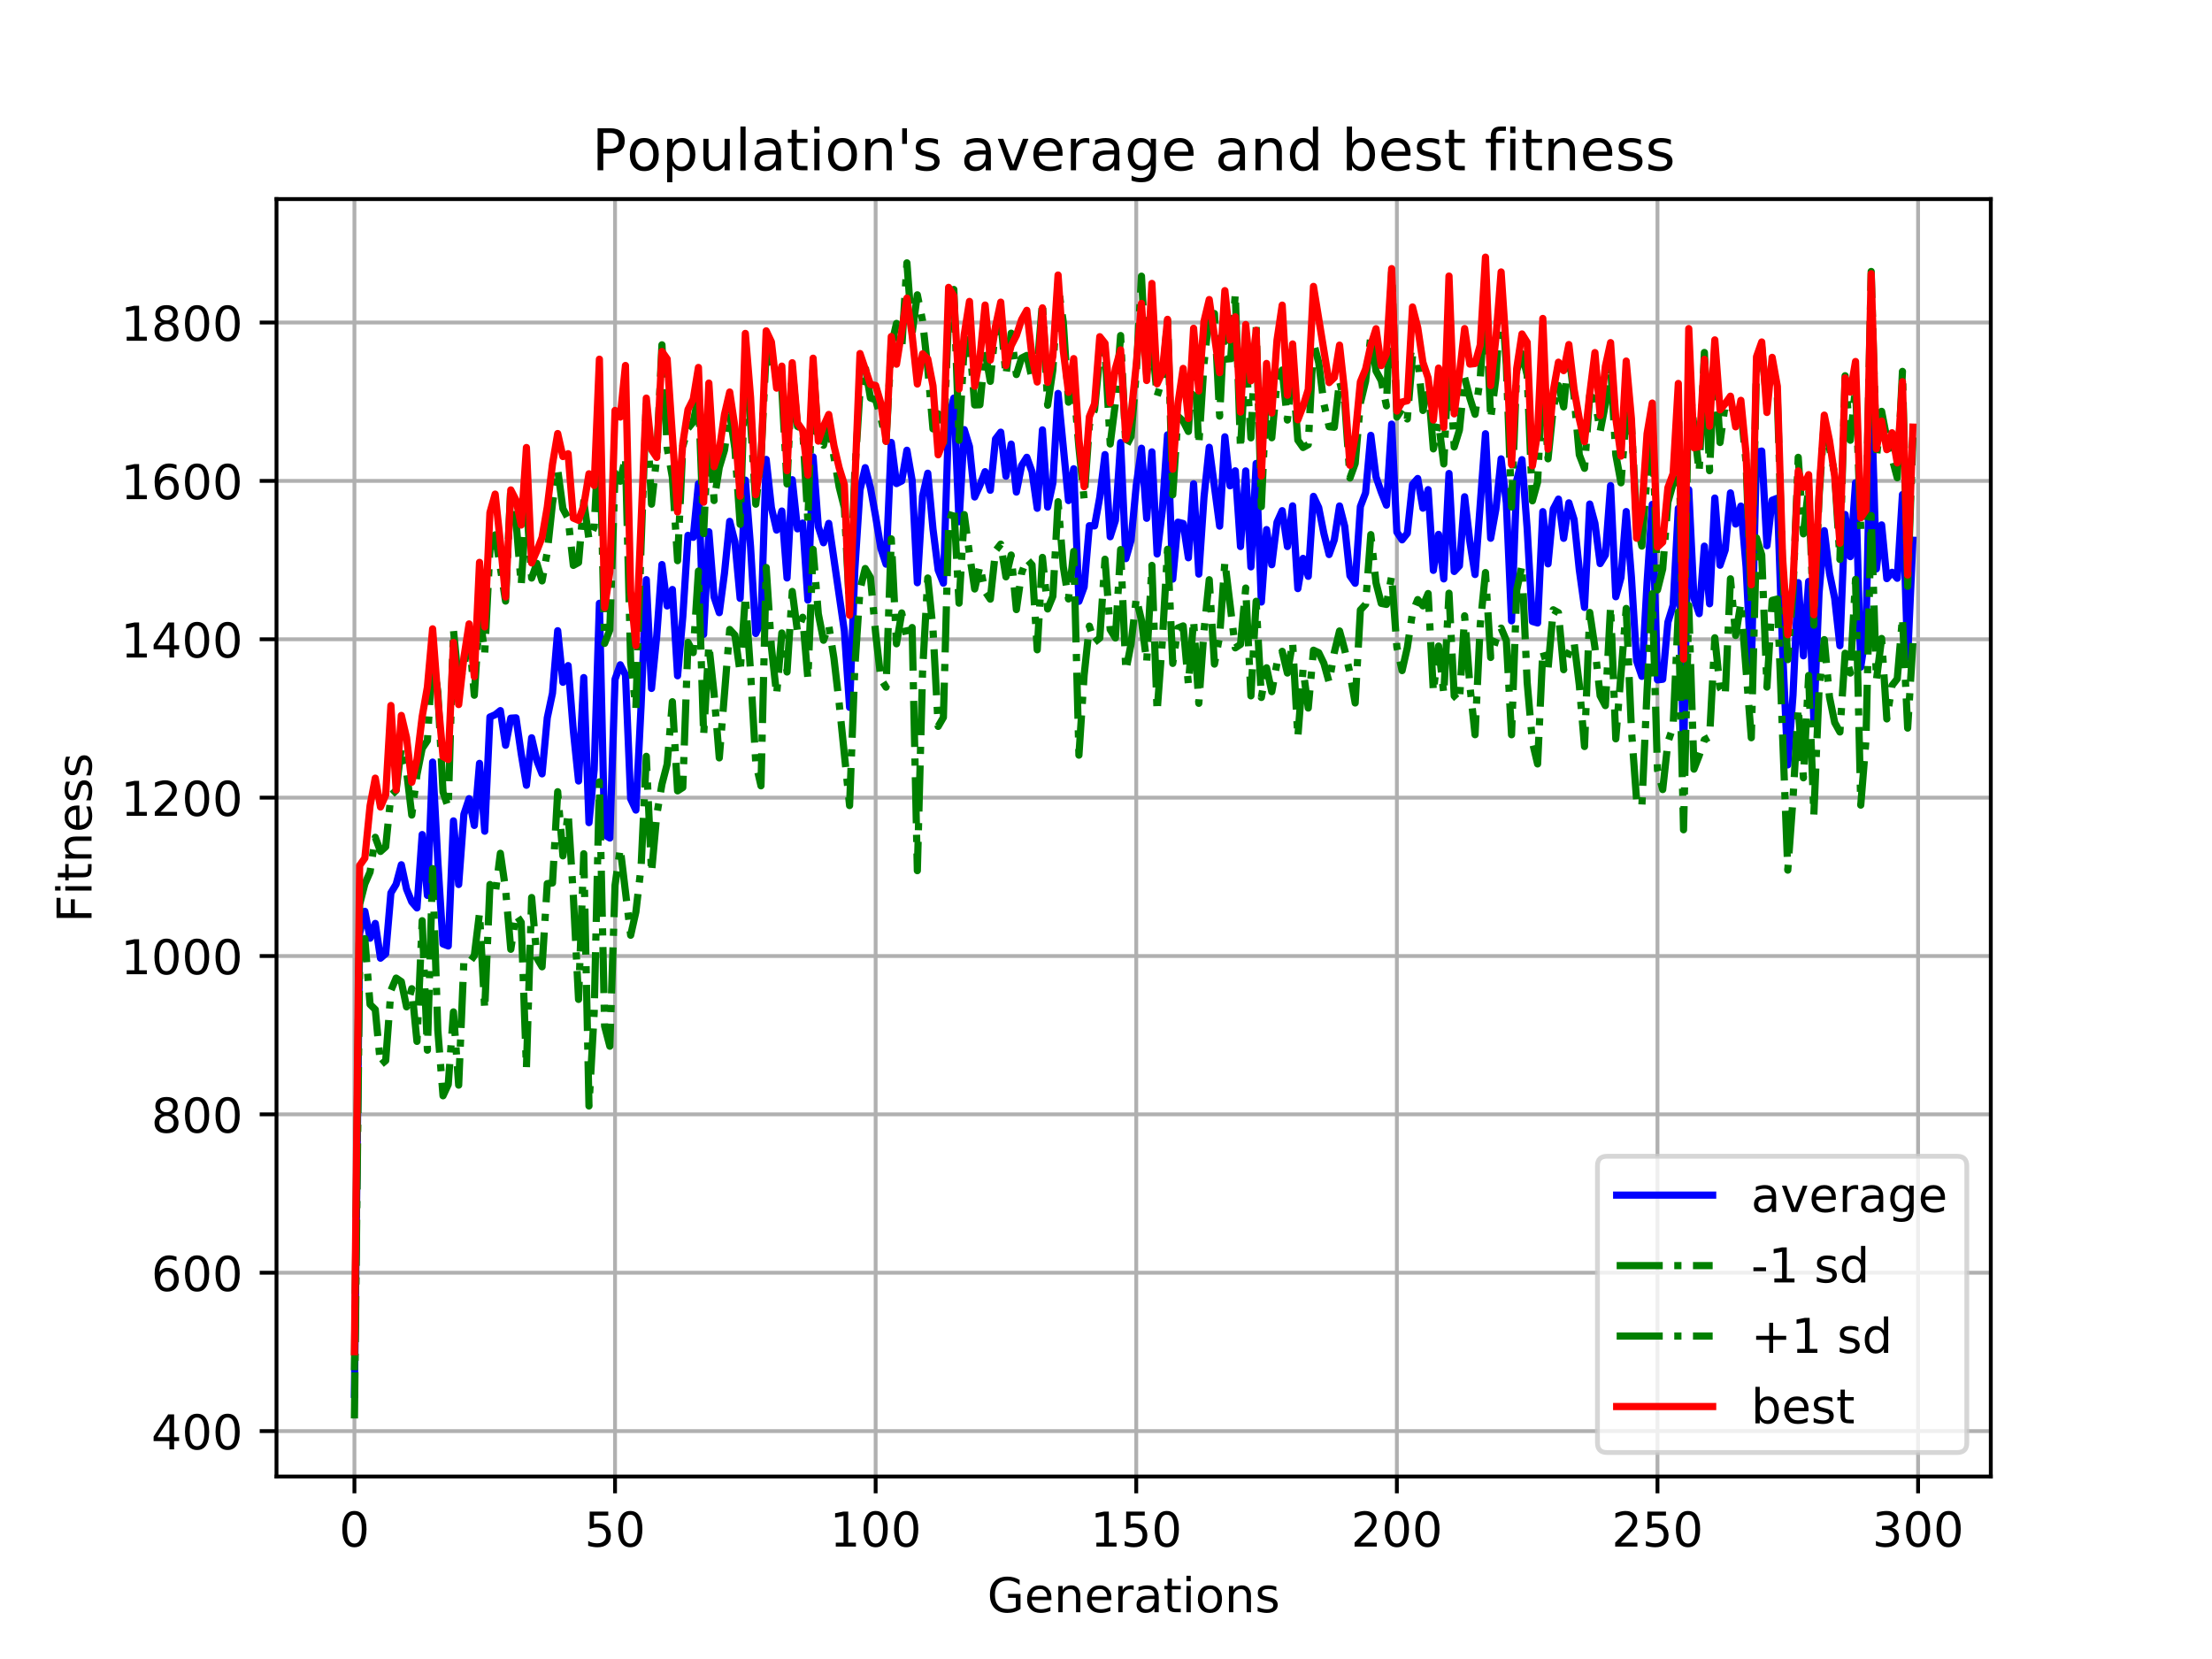 <?xml version="1.0" encoding="utf-8" standalone="no"?>
<!DOCTYPE svg PUBLIC "-//W3C//DTD SVG 1.1//EN"
  "http://www.w3.org/Graphics/SVG/1.1/DTD/svg11.dtd">
<!-- Created with matplotlib (https://matplotlib.org/) -->
<svg height="345.6pt" version="1.1" viewBox="0 0 460.8 345.6" width="460.8pt" xmlns="http://www.w3.org/2000/svg" xmlns:xlink="http://www.w3.org/1999/xlink">
 <defs>
  <style type="text/css">
*{stroke-linecap:butt;stroke-linejoin:round;}
  </style>
 </defs>
 <g id="figure_1">
  <g id="patch_1">
   <path d="M 0 345.6 
L 460.8 345.6 
L 460.8 0 
L 0 0 
z
" style="fill:#ffffff;"/>
  </g>
  <g id="axes_1">
   <g id="patch_2">
    <path d="M 57.6 307.584 
L 414.72 307.584 
L 414.72 41.472 
L 57.6 41.472 
z
" style="fill:#ffffff;"/>
   </g>
   <g id="matplotlib.axis_1">
    <g id="xtick_1">
     <g id="line2d_1">
      <path clip-path="url(#p9cc041fbd9)" d="M 73.833 307.584 
L 73.833 41.472 
" style="fill:none;stroke:#b0b0b0;stroke-linecap:square;stroke-width:0.8;"/>
     </g>
     <g id="line2d_2">
      <defs>
       <path d="M 0 0 
L 0 3.5 
" id="m6098d25230" style="stroke:#000000;stroke-width:0.8;"/>
      </defs>
      <g>
       <use style="stroke:#000000;stroke-width:0.8;" x="73.833" xlink:href="#m6098d25230" y="307.584"/>
      </g>
     </g>
     <g id="text_1">
      <!-- 0 -->
      <defs>
       <path d="M 31.781 66.406 
Q 24.172 66.406 20.328 58.906 
Q 16.5 51.422 16.5 36.375 
Q 16.5 21.391 20.328 13.891 
Q 24.172 6.391 31.781 6.391 
Q 39.453 6.391 43.281 13.891 
Q 47.125 21.391 47.125 36.375 
Q 47.125 51.422 43.281 58.906 
Q 39.453 66.406 31.781 66.406 
z
M 31.781 74.219 
Q 44.047 74.219 50.516 64.516 
Q 56.984 54.828 56.984 36.375 
Q 56.984 17.969 50.516 8.266 
Q 44.047 -1.422 31.781 -1.422 
Q 19.531 -1.422 13.062 8.266 
Q 6.594 17.969 6.594 36.375 
Q 6.594 54.828 13.062 64.516 
Q 19.531 74.219 31.781 74.219 
z
" id="DejaVuSans-48"/>
      </defs>
      <g transform="translate(70.651 322.182)scale(0.1 -0.1)">
       <use xlink:href="#DejaVuSans-48"/>
      </g>
     </g>
    </g>
    <g id="xtick_2">
     <g id="line2d_3">
      <path clip-path="url(#p9cc041fbd9)" d="M 128.123 307.584 
L 128.123 41.472 
" style="fill:none;stroke:#b0b0b0;stroke-linecap:square;stroke-width:0.8;"/>
     </g>
     <g id="line2d_4">
      <g>
       <use style="stroke:#000000;stroke-width:0.8;" x="128.123" xlink:href="#m6098d25230" y="307.584"/>
      </g>
     </g>
     <g id="text_2">
      <!-- 50 -->
      <defs>
       <path d="M 10.797 72.906 
L 49.516 72.906 
L 49.516 64.594 
L 19.828 64.594 
L 19.828 46.734 
Q 21.969 47.469 24.109 47.828 
Q 26.266 48.188 28.422 48.188 
Q 40.625 48.188 47.75 41.5 
Q 54.891 34.812 54.891 23.391 
Q 54.891 11.625 47.562 5.094 
Q 40.234 -1.422 26.906 -1.422 
Q 22.312 -1.422 17.547 -0.641 
Q 12.797 0.141 7.719 1.703 
L 7.719 11.625 
Q 12.109 9.234 16.797 8.062 
Q 21.484 6.891 26.703 6.891 
Q 35.156 6.891 40.078 11.328 
Q 45.016 15.766 45.016 23.391 
Q 45.016 31 40.078 35.438 
Q 35.156 39.891 26.703 39.891 
Q 22.75 39.891 18.812 39.016 
Q 14.891 38.141 10.797 36.281 
z
" id="DejaVuSans-53"/>
      </defs>
      <g transform="translate(121.76 322.182)scale(0.1 -0.1)">
       <use xlink:href="#DejaVuSans-53"/>
       <use x="63.623" xlink:href="#DejaVuSans-48"/>
      </g>
     </g>
    </g>
    <g id="xtick_3">
     <g id="line2d_5">
      <path clip-path="url(#p9cc041fbd9)" d="M 182.413 307.584 
L 182.413 41.472 
" style="fill:none;stroke:#b0b0b0;stroke-linecap:square;stroke-width:0.8;"/>
     </g>
     <g id="line2d_6">
      <g>
       <use style="stroke:#000000;stroke-width:0.8;" x="182.413" xlink:href="#m6098d25230" y="307.584"/>
      </g>
     </g>
     <g id="text_3">
      <!-- 100 -->
      <defs>
       <path d="M 12.406 8.297 
L 28.516 8.297 
L 28.516 63.922 
L 10.984 60.406 
L 10.984 69.391 
L 28.422 72.906 
L 38.281 72.906 
L 38.281 8.297 
L 54.391 8.297 
L 54.391 0 
L 12.406 0 
z
" id="DejaVuSans-49"/>
      </defs>
      <g transform="translate(172.869 322.182)scale(0.1 -0.1)">
       <use xlink:href="#DejaVuSans-49"/>
       <use x="63.623" xlink:href="#DejaVuSans-48"/>
       <use x="127.246" xlink:href="#DejaVuSans-48"/>
      </g>
     </g>
    </g>
    <g id="xtick_4">
     <g id="line2d_7">
      <path clip-path="url(#p9cc041fbd9)" d="M 236.703 307.584 
L 236.703 41.472 
" style="fill:none;stroke:#b0b0b0;stroke-linecap:square;stroke-width:0.8;"/>
     </g>
     <g id="line2d_8">
      <g>
       <use style="stroke:#000000;stroke-width:0.8;" x="236.703" xlink:href="#m6098d25230" y="307.584"/>
      </g>
     </g>
     <g id="text_4">
      <!-- 150 -->
      <g transform="translate(227.159 322.182)scale(0.1 -0.1)">
       <use xlink:href="#DejaVuSans-49"/>
       <use x="63.623" xlink:href="#DejaVuSans-53"/>
       <use x="127.246" xlink:href="#DejaVuSans-48"/>
      </g>
     </g>
    </g>
    <g id="xtick_5">
     <g id="line2d_9">
      <path clip-path="url(#p9cc041fbd9)" d="M 290.993 307.584 
L 290.993 41.472 
" style="fill:none;stroke:#b0b0b0;stroke-linecap:square;stroke-width:0.8;"/>
     </g>
     <g id="line2d_10">
      <g>
       <use style="stroke:#000000;stroke-width:0.8;" x="290.993" xlink:href="#m6098d25230" y="307.584"/>
      </g>
     </g>
     <g id="text_5">
      <!-- 200 -->
      <defs>
       <path d="M 19.188 8.297 
L 53.609 8.297 
L 53.609 0 
L 7.328 0 
L 7.328 8.297 
Q 12.938 14.109 22.625 23.891 
Q 32.328 33.688 34.812 36.531 
Q 39.547 41.844 41.422 45.531 
Q 43.312 49.219 43.312 52.781 
Q 43.312 58.594 39.234 62.25 
Q 35.156 65.922 28.609 65.922 
Q 23.969 65.922 18.812 64.312 
Q 13.672 62.703 7.812 59.422 
L 7.812 69.391 
Q 13.766 71.781 18.938 73 
Q 24.125 74.219 28.422 74.219 
Q 39.75 74.219 46.484 68.547 
Q 53.219 62.891 53.219 53.422 
Q 53.219 48.922 51.531 44.891 
Q 49.859 40.875 45.406 35.406 
Q 44.188 33.984 37.641 27.219 
Q 31.109 20.453 19.188 8.297 
z
" id="DejaVuSans-50"/>
      </defs>
      <g transform="translate(281.449 322.182)scale(0.1 -0.1)">
       <use xlink:href="#DejaVuSans-50"/>
       <use x="63.623" xlink:href="#DejaVuSans-48"/>
       <use x="127.246" xlink:href="#DejaVuSans-48"/>
      </g>
     </g>
    </g>
    <g id="xtick_6">
     <g id="line2d_11">
      <path clip-path="url(#p9cc041fbd9)" d="M 345.283 307.584 
L 345.283 41.472 
" style="fill:none;stroke:#b0b0b0;stroke-linecap:square;stroke-width:0.8;"/>
     </g>
     <g id="line2d_12">
      <g>
       <use style="stroke:#000000;stroke-width:0.8;" x="345.283" xlink:href="#m6098d25230" y="307.584"/>
      </g>
     </g>
     <g id="text_6">
      <!-- 250 -->
      <g transform="translate(335.739 322.182)scale(0.1 -0.1)">
       <use xlink:href="#DejaVuSans-50"/>
       <use x="63.623" xlink:href="#DejaVuSans-53"/>
       <use x="127.246" xlink:href="#DejaVuSans-48"/>
      </g>
     </g>
    </g>
    <g id="xtick_7">
     <g id="line2d_13">
      <path clip-path="url(#p9cc041fbd9)" d="M 399.573 307.584 
L 399.573 41.472 
" style="fill:none;stroke:#b0b0b0;stroke-linecap:square;stroke-width:0.8;"/>
     </g>
     <g id="line2d_14">
      <g>
       <use style="stroke:#000000;stroke-width:0.8;" x="399.573" xlink:href="#m6098d25230" y="307.584"/>
      </g>
     </g>
     <g id="text_7">
      <!-- 300 -->
      <defs>
       <path d="M 40.578 39.312 
Q 47.656 37.797 51.625 33 
Q 55.609 28.219 55.609 21.188 
Q 55.609 10.406 48.188 4.484 
Q 40.766 -1.422 27.094 -1.422 
Q 22.516 -1.422 17.656 -0.516 
Q 12.797 0.391 7.625 2.203 
L 7.625 11.719 
Q 11.719 9.328 16.594 8.109 
Q 21.484 6.891 26.812 6.891 
Q 36.078 6.891 40.938 10.547 
Q 45.797 14.203 45.797 21.188 
Q 45.797 27.641 41.281 31.266 
Q 36.766 34.906 28.719 34.906 
L 20.219 34.906 
L 20.219 43.016 
L 29.109 43.016 
Q 36.375 43.016 40.234 45.922 
Q 44.094 48.828 44.094 54.297 
Q 44.094 59.906 40.109 62.906 
Q 36.141 65.922 28.719 65.922 
Q 24.656 65.922 20.016 65.031 
Q 15.375 64.156 9.812 62.312 
L 9.812 71.094 
Q 15.438 72.656 20.344 73.438 
Q 25.25 74.219 29.594 74.219 
Q 40.828 74.219 47.359 69.109 
Q 53.906 64.016 53.906 55.328 
Q 53.906 49.266 50.438 45.094 
Q 46.969 40.922 40.578 39.312 
z
" id="DejaVuSans-51"/>
      </defs>
      <g transform="translate(390.029 322.182)scale(0.1 -0.1)">
       <use xlink:href="#DejaVuSans-51"/>
       <use x="63.623" xlink:href="#DejaVuSans-48"/>
       <use x="127.246" xlink:href="#DejaVuSans-48"/>
      </g>
     </g>
    </g>
    <g id="text_8">
     <!-- Generations -->
     <defs>
      <path d="M 59.516 10.406 
L 59.516 29.984 
L 43.406 29.984 
L 43.406 38.094 
L 69.281 38.094 
L 69.281 6.781 
Q 63.578 2.734 56.688 0.656 
Q 49.812 -1.422 42 -1.422 
Q 24.906 -1.422 15.25 8.562 
Q 5.609 18.562 5.609 36.375 
Q 5.609 54.25 15.25 64.234 
Q 24.906 74.219 42 74.219 
Q 49.125 74.219 55.547 72.453 
Q 61.969 70.703 67.391 67.281 
L 67.391 56.781 
Q 61.922 61.422 55.766 63.766 
Q 49.609 66.109 42.828 66.109 
Q 29.438 66.109 22.719 58.641 
Q 16.016 51.172 16.016 36.375 
Q 16.016 21.625 22.719 14.156 
Q 29.438 6.688 42.828 6.688 
Q 48.047 6.688 52.141 7.594 
Q 56.25 8.5 59.516 10.406 
z
" id="DejaVuSans-71"/>
      <path d="M 56.203 29.594 
L 56.203 25.203 
L 14.891 25.203 
Q 15.484 15.922 20.484 11.062 
Q 25.484 6.203 34.422 6.203 
Q 39.594 6.203 44.453 7.469 
Q 49.312 8.734 54.109 11.281 
L 54.109 2.781 
Q 49.266 0.734 44.188 -0.344 
Q 39.109 -1.422 33.891 -1.422 
Q 20.797 -1.422 13.156 6.188 
Q 5.516 13.812 5.516 26.812 
Q 5.516 40.234 12.766 48.109 
Q 20.016 56 32.328 56 
Q 43.359 56 49.781 48.891 
Q 56.203 41.797 56.203 29.594 
z
M 47.219 32.234 
Q 47.125 39.594 43.094 43.984 
Q 39.062 48.391 32.422 48.391 
Q 24.906 48.391 20.391 44.141 
Q 15.875 39.891 15.188 32.172 
z
" id="DejaVuSans-101"/>
      <path d="M 54.891 33.016 
L 54.891 0 
L 45.906 0 
L 45.906 32.719 
Q 45.906 40.484 42.875 44.328 
Q 39.844 48.188 33.797 48.188 
Q 26.516 48.188 22.312 43.547 
Q 18.109 38.922 18.109 30.906 
L 18.109 0 
L 9.078 0 
L 9.078 54.688 
L 18.109 54.688 
L 18.109 46.188 
Q 21.344 51.125 25.703 53.562 
Q 30.078 56 35.797 56 
Q 45.219 56 50.047 50.172 
Q 54.891 44.344 54.891 33.016 
z
" id="DejaVuSans-110"/>
      <path d="M 41.109 46.297 
Q 39.594 47.172 37.812 47.578 
Q 36.031 48 33.891 48 
Q 26.266 48 22.188 43.047 
Q 18.109 38.094 18.109 28.812 
L 18.109 0 
L 9.078 0 
L 9.078 54.688 
L 18.109 54.688 
L 18.109 46.188 
Q 20.953 51.172 25.484 53.578 
Q 30.031 56 36.531 56 
Q 37.453 56 38.578 55.875 
Q 39.703 55.766 41.062 55.516 
z
" id="DejaVuSans-114"/>
      <path d="M 34.281 27.484 
Q 23.391 27.484 19.188 25 
Q 14.984 22.516 14.984 16.5 
Q 14.984 11.719 18.141 8.906 
Q 21.297 6.109 26.703 6.109 
Q 34.188 6.109 38.703 11.406 
Q 43.219 16.703 43.219 25.484 
L 43.219 27.484 
z
M 52.203 31.203 
L 52.203 0 
L 43.219 0 
L 43.219 8.297 
Q 40.141 3.328 35.547 0.953 
Q 30.953 -1.422 24.312 -1.422 
Q 15.922 -1.422 10.953 3.297 
Q 6 8.016 6 15.922 
Q 6 25.141 12.172 29.828 
Q 18.359 34.516 30.609 34.516 
L 43.219 34.516 
L 43.219 35.406 
Q 43.219 41.609 39.141 45 
Q 35.062 48.391 27.688 48.391 
Q 23 48.391 18.547 47.266 
Q 14.109 46.141 10.016 43.891 
L 10.016 52.203 
Q 14.938 54.109 19.578 55.047 
Q 24.219 56 28.609 56 
Q 40.484 56 46.344 49.844 
Q 52.203 43.703 52.203 31.203 
z
" id="DejaVuSans-97"/>
      <path d="M 18.312 70.219 
L 18.312 54.688 
L 36.812 54.688 
L 36.812 47.703 
L 18.312 47.703 
L 18.312 18.016 
Q 18.312 11.328 20.141 9.422 
Q 21.969 7.516 27.594 7.516 
L 36.812 7.516 
L 36.812 0 
L 27.594 0 
Q 17.188 0 13.234 3.875 
Q 9.281 7.766 9.281 18.016 
L 9.281 47.703 
L 2.688 47.703 
L 2.688 54.688 
L 9.281 54.688 
L 9.281 70.219 
z
" id="DejaVuSans-116"/>
      <path d="M 9.422 54.688 
L 18.406 54.688 
L 18.406 0 
L 9.422 0 
z
M 9.422 75.984 
L 18.406 75.984 
L 18.406 64.594 
L 9.422 64.594 
z
" id="DejaVuSans-105"/>
      <path d="M 30.609 48.391 
Q 23.391 48.391 19.188 42.75 
Q 14.984 37.109 14.984 27.297 
Q 14.984 17.484 19.156 11.844 
Q 23.344 6.203 30.609 6.203 
Q 37.797 6.203 41.984 11.859 
Q 46.188 17.531 46.188 27.297 
Q 46.188 37.016 41.984 42.703 
Q 37.797 48.391 30.609 48.391 
z
M 30.609 56 
Q 42.328 56 49.016 48.375 
Q 55.719 40.766 55.719 27.297 
Q 55.719 13.875 49.016 6.219 
Q 42.328 -1.422 30.609 -1.422 
Q 18.844 -1.422 12.172 6.219 
Q 5.516 13.875 5.516 27.297 
Q 5.516 40.766 12.172 48.375 
Q 18.844 56 30.609 56 
z
" id="DejaVuSans-111"/>
      <path d="M 44.281 53.078 
L 44.281 44.578 
Q 40.484 46.531 36.375 47.5 
Q 32.281 48.484 27.875 48.484 
Q 21.188 48.484 17.844 46.438 
Q 14.5 44.391 14.5 40.281 
Q 14.5 37.156 16.891 35.375 
Q 19.281 33.594 26.516 31.984 
L 29.594 31.297 
Q 39.156 29.25 43.188 25.516 
Q 47.219 21.781 47.219 15.094 
Q 47.219 7.469 41.188 3.016 
Q 35.156 -1.422 24.609 -1.422 
Q 20.219 -1.422 15.453 -0.562 
Q 10.688 0.297 5.422 2 
L 5.422 11.281 
Q 10.406 8.688 15.234 7.391 
Q 20.062 6.109 24.812 6.109 
Q 31.156 6.109 34.562 8.281 
Q 37.984 10.453 37.984 14.406 
Q 37.984 18.062 35.516 20.016 
Q 33.062 21.969 24.703 23.781 
L 21.578 24.516 
Q 13.234 26.266 9.516 29.906 
Q 5.812 33.547 5.812 39.891 
Q 5.812 47.609 11.281 51.797 
Q 16.75 56 26.812 56 
Q 31.781 56 36.172 55.266 
Q 40.578 54.547 44.281 53.078 
z
" id="DejaVuSans-115"/>
     </defs>
     <g transform="translate(205.662 335.861)scale(0.1 -0.1)">
      <use xlink:href="#DejaVuSans-71"/>
      <use x="77.49" xlink:href="#DejaVuSans-101"/>
      <use x="139.014" xlink:href="#DejaVuSans-110"/>
      <use x="202.393" xlink:href="#DejaVuSans-101"/>
      <use x="263.916" xlink:href="#DejaVuSans-114"/>
      <use x="305.029" xlink:href="#DejaVuSans-97"/>
      <use x="366.309" xlink:href="#DejaVuSans-116"/>
      <use x="405.518" xlink:href="#DejaVuSans-105"/>
      <use x="433.301" xlink:href="#DejaVuSans-111"/>
      <use x="494.482" xlink:href="#DejaVuSans-110"/>
      <use x="557.861" xlink:href="#DejaVuSans-115"/>
     </g>
    </g>
   </g>
   <g id="matplotlib.axis_2">
    <g id="ytick_1">
     <g id="line2d_15">
      <path clip-path="url(#p9cc041fbd9)" d="M 57.6 298.127 
L 414.72 298.127 
" style="fill:none;stroke:#b0b0b0;stroke-linecap:square;stroke-width:0.8;"/>
     </g>
     <g id="line2d_16">
      <defs>
       <path d="M 0 0 
L -3.5 0 
" id="mcc2dcce60a" style="stroke:#000000;stroke-width:0.8;"/>
      </defs>
      <g>
       <use style="stroke:#000000;stroke-width:0.8;" x="57.6" xlink:href="#mcc2dcce60a" y="298.127"/>
      </g>
     </g>
     <g id="text_9">
      <!-- 400 -->
      <defs>
       <path d="M 37.797 64.312 
L 12.891 25.391 
L 37.797 25.391 
z
M 35.203 72.906 
L 47.609 72.906 
L 47.609 25.391 
L 58.016 25.391 
L 58.016 17.188 
L 47.609 17.188 
L 47.609 0 
L 37.797 0 
L 37.797 17.188 
L 4.891 17.188 
L 4.891 26.703 
z
" id="DejaVuSans-52"/>
      </defs>
      <g transform="translate(31.512 301.926)scale(0.1 -0.1)">
       <use xlink:href="#DejaVuSans-52"/>
       <use x="63.623" xlink:href="#DejaVuSans-48"/>
       <use x="127.246" xlink:href="#DejaVuSans-48"/>
      </g>
     </g>
    </g>
    <g id="ytick_2">
     <g id="line2d_17">
      <path clip-path="url(#p9cc041fbd9)" d="M 57.6 265.136 
L 414.72 265.136 
" style="fill:none;stroke:#b0b0b0;stroke-linecap:square;stroke-width:0.8;"/>
     </g>
     <g id="line2d_18">
      <g>
       <use style="stroke:#000000;stroke-width:0.8;" x="57.6" xlink:href="#mcc2dcce60a" y="265.136"/>
      </g>
     </g>
     <g id="text_10">
      <!-- 600 -->
      <defs>
       <path d="M 33.016 40.375 
Q 26.375 40.375 22.484 35.828 
Q 18.609 31.297 18.609 23.391 
Q 18.609 15.531 22.484 10.953 
Q 26.375 6.391 33.016 6.391 
Q 39.656 6.391 43.531 10.953 
Q 47.406 15.531 47.406 23.391 
Q 47.406 31.297 43.531 35.828 
Q 39.656 40.375 33.016 40.375 
z
M 52.594 71.297 
L 52.594 62.312 
Q 48.875 64.062 45.094 64.984 
Q 41.312 65.922 37.594 65.922 
Q 27.828 65.922 22.672 59.328 
Q 17.531 52.734 16.797 39.406 
Q 19.672 43.656 24.016 45.922 
Q 28.375 48.188 33.594 48.188 
Q 44.578 48.188 50.953 41.516 
Q 57.328 34.859 57.328 23.391 
Q 57.328 12.156 50.688 5.359 
Q 44.047 -1.422 33.016 -1.422 
Q 20.359 -1.422 13.672 8.266 
Q 6.984 17.969 6.984 36.375 
Q 6.984 53.656 15.188 63.938 
Q 23.391 74.219 37.203 74.219 
Q 40.922 74.219 44.703 73.484 
Q 48.484 72.75 52.594 71.297 
z
" id="DejaVuSans-54"/>
      </defs>
      <g transform="translate(31.512 268.935)scale(0.1 -0.1)">
       <use xlink:href="#DejaVuSans-54"/>
       <use x="63.623" xlink:href="#DejaVuSans-48"/>
       <use x="127.246" xlink:href="#DejaVuSans-48"/>
      </g>
     </g>
    </g>
    <g id="ytick_3">
     <g id="line2d_19">
      <path clip-path="url(#p9cc041fbd9)" d="M 57.6 232.144 
L 414.72 232.144 
" style="fill:none;stroke:#b0b0b0;stroke-linecap:square;stroke-width:0.8;"/>
     </g>
     <g id="line2d_20">
      <g>
       <use style="stroke:#000000;stroke-width:0.8;" x="57.6" xlink:href="#mcc2dcce60a" y="232.144"/>
      </g>
     </g>
     <g id="text_11">
      <!-- 800 -->
      <defs>
       <path d="M 31.781 34.625 
Q 24.75 34.625 20.719 30.859 
Q 16.703 27.094 16.703 20.516 
Q 16.703 13.922 20.719 10.156 
Q 24.75 6.391 31.781 6.391 
Q 38.812 6.391 42.859 10.172 
Q 46.922 13.969 46.922 20.516 
Q 46.922 27.094 42.891 30.859 
Q 38.875 34.625 31.781 34.625 
z
M 21.922 38.812 
Q 15.578 40.375 12.031 44.719 
Q 8.5 49.078 8.5 55.328 
Q 8.5 64.062 14.719 69.141 
Q 20.953 74.219 31.781 74.219 
Q 42.672 74.219 48.875 69.141 
Q 55.078 64.062 55.078 55.328 
Q 55.078 49.078 51.531 44.719 
Q 48 40.375 41.703 38.812 
Q 48.828 37.156 52.797 32.312 
Q 56.781 27.484 56.781 20.516 
Q 56.781 9.906 50.312 4.234 
Q 43.844 -1.422 31.781 -1.422 
Q 19.734 -1.422 13.25 4.234 
Q 6.781 9.906 6.781 20.516 
Q 6.781 27.484 10.781 32.312 
Q 14.797 37.156 21.922 38.812 
z
M 18.312 54.391 
Q 18.312 48.734 21.844 45.562 
Q 25.391 42.391 31.781 42.391 
Q 38.141 42.391 41.719 45.562 
Q 45.312 48.734 45.312 54.391 
Q 45.312 60.062 41.719 63.234 
Q 38.141 66.406 31.781 66.406 
Q 25.391 66.406 21.844 63.234 
Q 18.312 60.062 18.312 54.391 
z
" id="DejaVuSans-56"/>
      </defs>
      <g transform="translate(31.512 235.943)scale(0.1 -0.1)">
       <use xlink:href="#DejaVuSans-56"/>
       <use x="63.623" xlink:href="#DejaVuSans-48"/>
       <use x="127.246" xlink:href="#DejaVuSans-48"/>
      </g>
     </g>
    </g>
    <g id="ytick_4">
     <g id="line2d_21">
      <path clip-path="url(#p9cc041fbd9)" d="M 57.6 199.153 
L 414.72 199.153 
" style="fill:none;stroke:#b0b0b0;stroke-linecap:square;stroke-width:0.8;"/>
     </g>
     <g id="line2d_22">
      <g>
       <use style="stroke:#000000;stroke-width:0.8;" x="57.6" xlink:href="#mcc2dcce60a" y="199.153"/>
      </g>
     </g>
     <g id="text_12">
      <!-- 1000 -->
      <g transform="translate(25.15 202.952)scale(0.1 -0.1)">
       <use xlink:href="#DejaVuSans-49"/>
       <use x="63.623" xlink:href="#DejaVuSans-48"/>
       <use x="127.246" xlink:href="#DejaVuSans-48"/>
       <use x="190.869" xlink:href="#DejaVuSans-48"/>
      </g>
     </g>
    </g>
    <g id="ytick_5">
     <g id="line2d_23">
      <path clip-path="url(#p9cc041fbd9)" d="M 57.6 166.161 
L 414.72 166.161 
" style="fill:none;stroke:#b0b0b0;stroke-linecap:square;stroke-width:0.8;"/>
     </g>
     <g id="line2d_24">
      <g>
       <use style="stroke:#000000;stroke-width:0.8;" x="57.6" xlink:href="#mcc2dcce60a" y="166.161"/>
      </g>
     </g>
     <g id="text_13">
      <!-- 1200 -->
      <g transform="translate(25.15 169.961)scale(0.1 -0.1)">
       <use xlink:href="#DejaVuSans-49"/>
       <use x="63.623" xlink:href="#DejaVuSans-50"/>
       <use x="127.246" xlink:href="#DejaVuSans-48"/>
       <use x="190.869" xlink:href="#DejaVuSans-48"/>
      </g>
     </g>
    </g>
    <g id="ytick_6">
     <g id="line2d_25">
      <path clip-path="url(#p9cc041fbd9)" d="M 57.6 133.17 
L 414.72 133.17 
" style="fill:none;stroke:#b0b0b0;stroke-linecap:square;stroke-width:0.8;"/>
     </g>
     <g id="line2d_26">
      <g>
       <use style="stroke:#000000;stroke-width:0.8;" x="57.6" xlink:href="#mcc2dcce60a" y="133.17"/>
      </g>
     </g>
     <g id="text_14">
      <!-- 1400 -->
      <g transform="translate(25.15 136.969)scale(0.1 -0.1)">
       <use xlink:href="#DejaVuSans-49"/>
       <use x="63.623" xlink:href="#DejaVuSans-52"/>
       <use x="127.246" xlink:href="#DejaVuSans-48"/>
       <use x="190.869" xlink:href="#DejaVuSans-48"/>
      </g>
     </g>
    </g>
    <g id="ytick_7">
     <g id="line2d_27">
      <path clip-path="url(#p9cc041fbd9)" d="M 57.6 100.179 
L 414.72 100.179 
" style="fill:none;stroke:#b0b0b0;stroke-linecap:square;stroke-width:0.8;"/>
     </g>
     <g id="line2d_28">
      <g>
       <use style="stroke:#000000;stroke-width:0.8;" x="57.6" xlink:href="#mcc2dcce60a" y="100.179"/>
      </g>
     </g>
     <g id="text_15">
      <!-- 1600 -->
      <g transform="translate(25.15 103.978)scale(0.1 -0.1)">
       <use xlink:href="#DejaVuSans-49"/>
       <use x="63.623" xlink:href="#DejaVuSans-54"/>
       <use x="127.246" xlink:href="#DejaVuSans-48"/>
       <use x="190.869" xlink:href="#DejaVuSans-48"/>
      </g>
     </g>
    </g>
    <g id="ytick_8">
     <g id="line2d_29">
      <path clip-path="url(#p9cc041fbd9)" d="M 57.6 67.187 
L 414.72 67.187 
" style="fill:none;stroke:#b0b0b0;stroke-linecap:square;stroke-width:0.8;"/>
     </g>
     <g id="line2d_30">
      <g>
       <use style="stroke:#000000;stroke-width:0.8;" x="57.6" xlink:href="#mcc2dcce60a" y="67.187"/>
      </g>
     </g>
     <g id="text_16">
      <!-- 1800 -->
      <g transform="translate(25.15 70.987)scale(0.1 -0.1)">
       <use xlink:href="#DejaVuSans-49"/>
       <use x="63.623" xlink:href="#DejaVuSans-56"/>
       <use x="127.246" xlink:href="#DejaVuSans-48"/>
       <use x="190.869" xlink:href="#DejaVuSans-48"/>
      </g>
     </g>
    </g>
    <g id="text_17">
     <!-- Fitness -->
     <defs>
      <path d="M 9.812 72.906 
L 51.703 72.906 
L 51.703 64.594 
L 19.672 64.594 
L 19.672 43.109 
L 48.578 43.109 
L 48.578 34.812 
L 19.672 34.812 
L 19.672 0 
L 9.812 0 
z
" id="DejaVuSans-70"/>
     </defs>
     <g transform="translate(19.07 192.202)rotate(-90)scale(0.1 -0.1)">
      <use xlink:href="#DejaVuSans-70"/>
      <use x="57.41" xlink:href="#DejaVuSans-105"/>
      <use x="85.193" xlink:href="#DejaVuSans-116"/>
      <use x="124.402" xlink:href="#DejaVuSans-110"/>
      <use x="187.781" xlink:href="#DejaVuSans-101"/>
      <use x="249.305" xlink:href="#DejaVuSans-115"/>
      <use x="301.404" xlink:href="#DejaVuSans-115"/>
     </g>
    </g>
   </g>
   <g id="line2d_31">
    <path clip-path="url(#p9cc041fbd9)" d="M 73.833 290.468 
L 74.919 194.407 
L 76.004 189.842 
L 77.09 195.443 
L 78.176 192.365 
L 79.262 199.607 
L 80.348 198.67 
L 81.433 186.013 
L 82.519 184.208 
L 83.605 180.142 
L 84.691 185.2 
L 85.777 187.876 
L 86.862 189.139 
L 87.948 173.852 
L 89.034 186.53 
L 90.12 158.76 
L 91.206 179.39 
L 92.291 196.649 
L 93.377 197.065 
L 94.463 171.005 
L 95.549 184.257 
L 96.635 169.639 
L 97.72 166.378 
L 98.806 171.951 
L 99.892 159.021 
L 100.978 173.159 
L 102.064 149.359 
L 103.149 148.893 
L 104.235 148.033 
L 105.321 155.252 
L 106.407 149.609 
L 107.493 149.54 
L 108.578 157.003 
L 109.664 163.584 
L 110.75 153.695 
L 111.836 158.457 
L 112.922 161.209 
L 114.007 149.534 
L 115.093 144.407 
L 116.179 131.39 
L 117.265 142.133 
L 118.351 138.654 
L 119.436 152.232 
L 120.522 162.693 
L 121.608 141.153 
L 122.694 171.371 
L 123.78 160.366 
L 124.865 125.676 
L 125.951 173.898 
L 127.037 174.581 
L 128.123 141.489 
L 129.209 138.484 
L 130.294 140.578 
L 131.38 166.417 
L 132.466 168.754 
L 133.552 147.007 
L 134.638 120.754 
L 135.723 143.415 
L 136.809 132.486 
L 137.895 117.604 
L 138.981 126.231 
L 140.067 122.804 
L 141.152 140.777 
L 142.238 128.517 
L 143.324 111.521 
L 144.41 111.94 
L 145.496 100.776 
L 146.581 132.158 
L 147.667 110.77 
L 148.753 124.368 
L 149.839 127.632 
L 150.925 119.396 
L 152.01 108.605 
L 153.096 112.891 
L 154.182 124.648 
L 155.268 100.016 
L 156.354 113.908 
L 157.439 131.971 
L 158.525 129.594 
L 159.611 95.703 
L 160.697 105.756 
L 161.783 110.43 
L 162.868 106.455 
L 163.954 120.401 
L 165.04 99.932 
L 166.126 110.17 
L 167.212 108.968 
L 168.297 125.009 
L 169.383 95.181 
L 170.469 109.72 
L 171.555 113.066 
L 172.641 109.025 
L 174.812 123.968 
L 175.898 131.457 
L 176.984 147.356 
L 178.07 118.782 
L 179.155 102.042 
L 180.241 97.425 
L 181.327 101.604 
L 182.413 107.607 
L 183.499 114.247 
L 184.584 117.529 
L 185.67 92.168 
L 186.756 100.744 
L 187.842 100.197 
L 188.928 93.794 
L 190.013 100.071 
L 191.099 121.396 
L 192.185 103.371 
L 193.271 98.578 
L 194.357 110.205 
L 195.442 118.767 
L 196.528 121.487 
L 197.614 87.308 
L 198.7 82.927 
L 199.786 108.685 
L 200.871 89.499 
L 201.957 93.011 
L 203.043 103.529 
L 204.129 101.128 
L 205.215 98.256 
L 206.3 102.129 
L 207.386 91.454 
L 208.472 90.029 
L 209.558 99.196 
L 210.644 92.517 
L 211.729 102.508 
L 212.815 96.986 
L 213.901 95.26 
L 214.987 98.274 
L 216.073 105.887 
L 217.158 89.55 
L 218.244 105.638 
L 219.33 100.641 
L 220.416 81.958 
L 222.587 104.28 
L 223.673 97.655 
L 224.759 125.266 
L 225.845 122.273 
L 226.931 109.515 
L 228.016 109.556 
L 229.102 103.574 
L 230.188 94.696 
L 231.274 111.814 
L 232.36 108.414 
L 233.445 92.194 
L 234.531 116.373 
L 235.617 112.557 
L 236.703 101.096 
L 237.789 93.374 
L 238.875 107.971 
L 239.96 94.134 
L 241.046 115.408 
L 242.132 106.308 
L 243.218 90.584 
L 244.304 120.635 
L 245.389 108.777 
L 246.475 109.052 
L 247.561 116.196 
L 248.647 100.792 
L 249.733 119.591 
L 250.818 103.538 
L 251.904 93.176 
L 254.076 109.602 
L 255.162 90.994 
L 256.247 101.2 
L 257.333 98.076 
L 258.419 113.858 
L 259.505 98.101 
L 260.591 118.089 
L 261.676 96.548 
L 262.762 125.415 
L 263.848 110.323 
L 264.934 117.641 
L 266.02 108.806 
L 267.105 106.383 
L 268.191 113.856 
L 269.277 105.38 
L 270.363 122.617 
L 271.449 116.321 
L 272.534 120.062 
L 273.62 103.404 
L 274.706 105.729 
L 275.792 111.148 
L 276.878 115.518 
L 277.963 112.45 
L 279.049 105.403 
L 280.135 109.653 
L 281.221 119.932 
L 282.307 121.505 
L 283.392 105.519 
L 284.478 102.664 
L 285.564 90.689 
L 286.65 99.35 
L 287.736 102.485 
L 288.821 105.23 
L 289.907 88.354 
L 290.993 110.838 
L 292.079 112.46 
L 293.165 111.105 
L 294.25 100.908 
L 295.336 99.68 
L 296.422 105.862 
L 297.508 102.003 
L 298.594 118.817 
L 299.679 111.32 
L 300.765 120.594 
L 301.851 98.632 
L 302.937 119.046 
L 304.023 117.869 
L 305.108 103.482 
L 306.194 112.811 
L 307.28 119.681 
L 309.452 90.353 
L 310.537 112.127 
L 311.623 106.055 
L 312.709 95.591 
L 313.795 104.754 
L 314.881 129.339 
L 315.966 100.046 
L 317.052 95.756 
L 318.138 110.149 
L 319.224 129.457 
L 320.31 129.78 
L 321.395 106.583 
L 322.481 117.462 
L 323.567 106.055 
L 324.653 103.974 
L 325.739 112.141 
L 326.824 104.747 
L 327.91 108.213 
L 328.996 118.703 
L 330.082 126.536 
L 331.168 105.003 
L 332.253 109.014 
L 333.339 117.406 
L 334.425 115.617 
L 335.511 101.154 
L 336.597 124.314 
L 337.682 120.282 
L 338.768 106.568 
L 339.854 120.217 
L 340.94 137.702 
L 342.026 140.896 
L 343.111 121.409 
L 344.197 105.074 
L 345.283 141.635 
L 346.369 141.505 
L 347.455 129.611 
L 348.54 126.09 
L 349.626 105.901 
L 350.712 158.328 
L 351.798 102.004 
L 352.884 124.624 
L 353.969 127.836 
L 355.055 113.77 
L 356.141 125.784 
L 357.227 103.752 
L 358.313 117.747 
L 359.398 114.561 
L 360.484 102.681 
L 361.57 109.17 
L 362.656 105.428 
L 363.742 118.091 
L 364.827 139.717 
L 365.913 94.212 
L 366.999 93.959 
L 368.085 113.679 
L 369.171 104.208 
L 370.256 103.791 
L 371.342 135.335 
L 372.428 159.338 
L 373.514 144.842 
L 374.6 121.375 
L 375.685 136.622 
L 376.771 121.127 
L 377.857 149.993 
L 378.943 123.525 
L 380.029 110.55 
L 381.114 119.392 
L 382.2 124.646 
L 383.286 134.513 
L 384.372 107.179 
L 385.458 115.96 
L 386.543 100.574 
L 387.629 138.97 
L 388.715 131.68 
L 389.801 81.977 
L 390.887 118.513 
L 391.972 109.345 
L 393.058 120.538 
L 394.144 119.222 
L 395.23 120.468 
L 396.316 103.024 
L 397.401 136.91 
L 398.487 112.544 
L 398.487 112.544 
" style="fill:none;stroke:#0000ff;stroke-linecap:square;stroke-width:1.5;"/>
   </g>
   <g id="line2d_32">
    <path clip-path="url(#p9cc041fbd9)" d="M 73.833 295.488 
L 74.919 200.407 
L 76.004 195.54 
L 77.09 209.237 
L 78.176 210.308 
L 79.262 221.844 
L 80.348 220.942 
L 81.433 206.342 
L 82.519 203.753 
L 83.605 204.491 
L 84.691 209.745 
L 85.777 205.962 
L 86.862 216.94 
L 87.948 191.796 
L 89.034 218.772 
L 90.12 180.947 
L 91.206 214.64 
L 92.291 228.273 
L 93.377 225.915 
L 94.463 210.796 
L 95.549 226.055 
L 96.635 200.17 
L 97.72 200.594 
L 98.806 199.077 
L 99.892 190.197 
L 100.978 210.28 
L 102.064 184.256 
L 103.149 186.363 
L 104.235 177.754 
L 105.321 185.283 
L 106.407 197.757 
L 107.493 190.534 
L 108.578 192.143 
L 109.664 222.494 
L 110.75 186.97 
L 111.836 199.555 
L 112.922 201.403 
L 114.007 184.076 
L 115.093 183.943 
L 116.179 164.932 
L 117.265 178.296 
L 118.351 169.316 
L 119.436 186.685 
L 120.522 208.195 
L 121.608 177.852 
L 122.694 230.392 
L 123.78 210.917 
L 124.865 162.88 
L 125.951 213.763 
L 127.037 217.944 
L 128.123 184.415 
L 129.209 176.718 
L 131.38 194.827 
L 132.466 189.973 
L 133.552 180.562 
L 134.638 157.557 
L 135.723 181.801 
L 136.809 169.804 
L 137.895 163.374 
L 138.981 159.195 
L 140.067 146.181 
L 141.152 164.752 
L 142.238 164.049 
L 143.324 133.815 
L 144.41 135.951 
L 145.496 118.962 
L 146.581 153.151 
L 147.667 134.369 
L 148.753 144.468 
L 149.839 157.885 
L 152.01 131.13 
L 153.096 132.31 
L 154.182 140.069 
L 155.268 124.155 
L 156.354 140.006 
L 157.439 158.911 
L 158.525 163.7 
L 159.611 118.219 
L 160.697 134.802 
L 161.783 144.718 
L 162.868 131.853 
L 163.954 139.989 
L 165.04 123.207 
L 166.126 131.519 
L 167.212 128.588 
L 168.297 141.389 
L 169.383 114.45 
L 170.469 127.866 
L 171.555 133.379 
L 172.641 130.258 
L 173.726 137.131 
L 174.812 146.492 
L 176.984 167.814 
L 178.07 139.186 
L 179.155 122.808 
L 180.241 118.433 
L 181.327 120.298 
L 182.413 131.927 
L 183.499 141.442 
L 184.584 143.148 
L 185.67 112.258 
L 186.756 134.115 
L 187.842 127.682 
L 188.928 132.829 
L 190.013 130.723 
L 191.099 181.375 
L 192.185 139.935 
L 193.271 120.406 
L 194.357 131.071 
L 195.442 151.321 
L 196.528 149.445 
L 197.614 109.221 
L 198.7 105.549 
L 199.786 125.651 
L 200.871 107.2 
L 201.957 115.381 
L 203.043 122.697 
L 204.129 117.938 
L 205.215 123.202 
L 206.3 124.814 
L 207.386 114.739 
L 208.472 113.355 
L 209.558 120.166 
L 210.644 115.622 
L 211.729 126.991 
L 212.815 119.381 
L 213.901 116.475 
L 214.987 117.677 
L 216.073 135.366 
L 217.158 116.113 
L 218.244 126.86 
L 219.33 124.226 
L 220.416 104.512 
L 221.502 118.075 
L 222.587 124.776 
L 223.673 114.872 
L 224.759 157.311 
L 225.845 140.648 
L 226.931 130.427 
L 228.016 133.789 
L 229.102 132.913 
L 230.188 116.494 
L 231.274 131.138 
L 232.36 132.906 
L 233.445 114.489 
L 234.531 139.713 
L 235.617 134.166 
L 236.703 124.598 
L 237.789 129.22 
L 238.875 137.913 
L 239.96 117.78 
L 241.046 148.283 
L 242.132 133.589 
L 243.218 114.426 
L 244.304 138.199 
L 245.389 130.822 
L 246.475 130.383 
L 247.561 142.51 
L 248.647 129.181 
L 249.733 146.517 
L 250.818 131.338 
L 251.904 120.768 
L 252.99 138.343 
L 254.076 132.521 
L 255.162 117.011 
L 257.333 134.96 
L 258.419 134.241 
L 259.505 122.497 
L 260.591 144.96 
L 261.676 125.259 
L 262.762 145.296 
L 263.848 139.108 
L 264.934 144.088 
L 266.02 138.13 
L 267.105 135.682 
L 268.191 140.209 
L 269.277 133.82 
L 270.363 153.549 
L 271.449 139.417 
L 272.534 147.502 
L 273.62 135.45 
L 274.706 135.957 
L 275.792 138.188 
L 276.878 142.14 
L 277.963 135.895 
L 279.049 131.443 
L 280.135 135.406 
L 281.221 140.288 
L 282.307 146.445 
L 283.392 127.076 
L 284.478 125.91 
L 285.564 111.367 
L 286.65 121.423 
L 287.736 125.693 
L 288.821 125.912 
L 289.907 119.968 
L 290.993 134.797 
L 292.079 139.697 
L 293.165 134.926 
L 294.25 127.636 
L 295.336 124.904 
L 296.422 126.217 
L 297.508 123.64 
L 298.594 144.125 
L 299.679 134.582 
L 300.765 144.541 
L 301.851 123.575 
L 302.937 144.983 
L 304.023 146.157 
L 305.108 128.282 
L 306.194 142.725 
L 307.28 153.056 
L 308.366 130.076 
L 309.452 119.271 
L 310.537 136.96 
L 311.623 133.335 
L 312.709 130.847 
L 313.795 133.42 
L 314.881 153.064 
L 315.966 122.904 
L 317.052 117.831 
L 318.138 142.175 
L 319.224 154.581 
L 320.31 159.143 
L 321.395 135.567 
L 322.481 139.343 
L 323.567 127.031 
L 324.653 127.633 
L 325.739 139.511 
L 326.824 135.884 
L 327.91 133.798 
L 328.996 142.668 
L 330.082 155.511 
L 331.168 127.583 
L 332.253 134.895 
L 333.339 144.931 
L 334.425 146.996 
L 335.511 126.33 
L 336.597 153.914 
L 338.768 126.751 
L 339.854 152.002 
L 340.94 166.792 
L 342.026 168.037 
L 343.111 143.922 
L 344.197 123.68 
L 345.283 160.376 
L 346.369 164.481 
L 347.455 154.614 
L 348.54 151.407 
L 349.626 127.482 
L 350.712 172.855 
L 351.798 126.139 
L 352.884 160.228 
L 353.969 157.396 
L 355.055 154.116 
L 356.141 153.515 
L 357.227 132.857 
L 358.313 143.311 
L 359.398 144.883 
L 360.484 120.574 
L 361.57 132.378 
L 362.656 125.56 
L 364.827 153.687 
L 365.913 112.055 
L 366.999 115.602 
L 368.085 143.135 
L 369.171 125.067 
L 370.256 124.794 
L 372.428 181.265 
L 373.514 166.368 
L 374.6 147.48 
L 375.685 162.032 
L 376.771 140.719 
L 377.857 169.755 
L 378.943 143.6 
L 380.029 133.25 
L 381.114 145.199 
L 382.2 150.518 
L 383.286 152.486 
L 384.372 136.081 
L 385.458 140.211 
L 386.543 120.695 
L 387.629 167.721 
L 388.715 154.205 
L 389.801 107.401 
L 390.887 141.678 
L 391.972 133.002 
L 393.058 149.765 
L 394.144 142.804 
L 395.23 141.417 
L 396.316 128.682 
L 397.401 151.679 
L 398.487 133.966 
L 398.487 133.966 
" style="fill:none;stroke:#008000;stroke-dasharray:9.6,2.4,1.5,2.4;stroke-dashoffset:0;stroke-width:1.5;"/>
   </g>
   <g id="line2d_33">
    <path clip-path="url(#p9cc041fbd9)" d="M 73.833 285.447 
L 74.919 188.406 
L 76.004 184.143 
L 77.09 181.649 
L 78.176 174.423 
L 79.262 177.371 
L 80.348 176.398 
L 81.433 165.684 
L 82.519 164.662 
L 83.605 155.794 
L 84.691 160.656 
L 85.777 169.791 
L 86.862 161.337 
L 87.948 155.908 
L 89.034 154.288 
L 90.12 136.573 
L 91.206 144.139 
L 92.291 165.025 
L 93.377 168.215 
L 94.463 131.214 
L 95.549 142.459 
L 96.635 139.108 
L 97.72 132.161 
L 98.806 144.826 
L 99.892 127.845 
L 100.978 136.037 
L 102.064 114.461 
L 103.149 111.424 
L 105.321 125.221 
L 106.407 101.461 
L 107.493 108.546 
L 108.578 121.863 
L 109.664 104.673 
L 110.75 120.42 
L 111.836 117.359 
L 112.922 121.015 
L 114.007 114.991 
L 115.093 104.871 
L 116.179 97.848 
L 117.265 105.97 
L 118.351 107.992 
L 119.436 117.778 
L 120.522 117.19 
L 121.608 104.453 
L 122.694 112.349 
L 123.78 109.814 
L 124.865 88.473 
L 125.951 134.033 
L 127.037 131.219 
L 128.123 98.563 
L 129.209 100.25 
L 130.294 95.263 
L 131.38 138.007 
L 132.466 147.535 
L 133.552 113.453 
L 134.638 83.952 
L 135.723 105.03 
L 136.809 95.169 
L 137.895 71.834 
L 138.981 93.268 
L 140.067 99.426 
L 141.152 116.802 
L 142.238 92.984 
L 143.324 89.228 
L 144.41 87.928 
L 145.496 82.591 
L 146.581 111.164 
L 147.667 87.17 
L 148.753 104.268 
L 149.839 97.378 
L 150.925 93.767 
L 152.01 86.079 
L 153.096 93.471 
L 154.182 109.227 
L 155.268 75.878 
L 156.354 87.81 
L 157.439 105.031 
L 158.525 95.488 
L 159.611 73.186 
L 160.697 76.71 
L 161.783 76.142 
L 162.868 81.058 
L 163.954 100.814 
L 165.04 76.657 
L 166.126 88.82 
L 167.212 89.348 
L 168.297 108.63 
L 169.383 75.911 
L 170.469 91.574 
L 171.555 92.754 
L 172.641 87.791 
L 173.726 95.182 
L 174.812 101.444 
L 175.898 105.797 
L 176.984 126.898 
L 178.07 98.378 
L 179.155 81.276 
L 180.241 76.417 
L 181.327 82.91 
L 182.413 83.288 
L 183.499 87.052 
L 184.584 91.91 
L 185.67 72.078 
L 186.756 67.373 
L 187.842 72.712 
L 188.928 54.759 
L 190.013 69.418 
L 191.099 61.418 
L 192.185 66.808 
L 193.271 76.749 
L 194.357 89.338 
L 195.442 86.212 
L 196.528 93.529 
L 197.614 65.394 
L 198.7 60.306 
L 199.786 91.719 
L 200.871 71.799 
L 201.957 70.641 
L 203.043 84.362 
L 204.129 84.318 
L 205.215 73.311 
L 206.3 79.444 
L 207.386 68.169 
L 208.472 66.703 
L 209.558 78.226 
L 210.644 69.412 
L 211.729 78.025 
L 212.815 74.591 
L 213.901 74.045 
L 214.987 78.872 
L 216.073 76.408 
L 217.158 62.988 
L 218.244 84.416 
L 219.33 77.055 
L 220.416 59.404 
L 221.502 67.12 
L 222.587 83.784 
L 223.673 80.438 
L 224.759 93.222 
L 225.845 103.899 
L 226.931 88.602 
L 228.016 85.324 
L 229.102 74.235 
L 230.188 72.899 
L 231.274 92.49 
L 232.36 83.921 
L 233.445 69.898 
L 234.531 93.033 
L 235.617 90.948 
L 236.703 77.594 
L 237.789 57.528 
L 238.875 78.029 
L 239.96 70.489 
L 241.046 82.533 
L 242.132 79.027 
L 243.218 66.741 
L 244.304 103.071 
L 245.389 86.732 
L 246.475 87.721 
L 247.561 89.881 
L 248.647 72.402 
L 249.733 92.664 
L 250.818 75.739 
L 251.904 65.585 
L 252.99 65.317 
L 254.076 86.684 
L 255.162 64.976 
L 256.247 76.544 
L 257.333 61.192 
L 258.419 93.475 
L 259.505 73.705 
L 260.591 91.219 
L 261.676 67.837 
L 262.762 105.534 
L 263.848 81.538 
L 264.934 91.195 
L 266.02 79.482 
L 267.105 77.083 
L 268.191 87.504 
L 269.277 76.939 
L 270.363 91.685 
L 271.449 93.225 
L 272.534 92.621 
L 273.62 71.359 
L 274.706 75.502 
L 275.792 84.108 
L 276.878 88.896 
L 277.963 89.005 
L 279.049 79.364 
L 280.135 83.901 
L 281.221 99.576 
L 282.307 96.566 
L 283.392 83.963 
L 284.478 79.418 
L 285.564 70.011 
L 286.65 77.277 
L 287.736 79.276 
L 288.821 84.548 
L 289.907 56.74 
L 290.993 86.878 
L 292.079 85.222 
L 293.165 87.284 
L 294.25 74.179 
L 295.336 74.457 
L 296.422 85.507 
L 297.508 80.365 
L 298.594 93.51 
L 299.679 88.058 
L 300.765 96.647 
L 301.851 73.689 
L 302.937 93.11 
L 304.023 89.58 
L 305.108 78.683 
L 306.194 82.897 
L 307.28 86.306 
L 308.366 78.771 
L 309.452 61.435 
L 310.537 87.294 
L 311.623 78.775 
L 312.709 60.336 
L 313.795 76.089 
L 314.881 105.614 
L 315.966 77.188 
L 317.052 73.68 
L 318.138 78.122 
L 319.224 104.333 
L 320.31 100.417 
L 321.395 77.599 
L 322.481 95.581 
L 323.567 85.079 
L 324.653 80.316 
L 325.739 84.77 
L 326.824 73.61 
L 327.91 82.627 
L 328.996 94.738 
L 330.082 97.562 
L 331.168 82.424 
L 332.253 83.132 
L 333.339 89.88 
L 334.425 84.238 
L 335.511 75.978 
L 336.597 94.715 
L 337.682 100.581 
L 338.768 86.385 
L 339.854 88.431 
L 340.94 108.613 
L 342.026 113.755 
L 343.111 98.896 
L 344.197 86.469 
L 345.283 122.893 
L 346.369 118.53 
L 347.455 104.607 
L 348.54 100.773 
L 349.626 84.321 
L 350.712 143.802 
L 351.798 77.87 
L 352.884 89.019 
L 353.969 98.276 
L 355.055 73.425 
L 356.141 98.054 
L 357.227 74.648 
L 358.313 92.183 
L 359.398 84.239 
L 360.484 84.787 
L 361.57 85.962 
L 362.656 85.296 
L 363.742 96.39 
L 364.827 125.748 
L 365.913 76.369 
L 366.999 72.317 
L 368.085 84.224 
L 369.171 83.349 
L 370.256 82.789 
L 371.342 118.425 
L 372.428 137.412 
L 373.514 123.315 
L 374.6 95.271 
L 375.685 111.212 
L 376.771 101.534 
L 377.857 130.231 
L 378.943 103.45 
L 380.029 87.851 
L 382.2 98.773 
L 383.286 116.539 
L 384.372 78.277 
L 385.458 91.71 
L 386.543 80.454 
L 387.629 110.219 
L 388.715 109.155 
L 389.801 56.553 
L 390.887 95.347 
L 391.972 85.688 
L 393.058 91.311 
L 395.23 99.52 
L 396.316 77.366 
L 397.401 122.141 
L 398.487 91.122 
L 398.487 91.122 
" style="fill:none;stroke:#008000;stroke-dasharray:9.6,2.4,1.5,2.4;stroke-dashoffset:0;stroke-width:1.5;"/>
   </g>
   <g id="line2d_34">
    <path clip-path="url(#p9cc041fbd9)" d="M 73.833 281.581 
L 74.919 180.296 
L 76.004 178.758 
L 77.09 167.867 
L 78.176 162.101 
L 79.262 168.11 
L 80.348 165.589 
L 81.433 146.968 
L 82.519 164.552 
L 83.605 149.037 
L 84.691 153.663 
L 85.777 162.959 
L 86.862 158.261 
L 87.948 149.283 
L 89.034 143.131 
L 90.12 131.002 
L 91.206 145.412 
L 92.291 157.616 
L 93.377 158.223 
L 94.463 133.825 
L 95.549 146.774 
L 96.635 136.994 
L 97.72 129.973 
L 98.806 140.955 
L 99.892 117.147 
L 100.978 130.599 
L 102.064 106.777 
L 103.149 102.932 
L 104.235 112.967 
L 105.321 124.365 
L 106.407 102.059 
L 107.493 104.181 
L 108.578 109.376 
L 109.664 93.224 
L 110.75 117.268 
L 111.836 114.749 
L 112.922 111.933 
L 114.007 105.638 
L 115.093 96.683 
L 116.179 90.31 
L 117.265 95.111 
L 118.351 94.513 
L 119.436 107.93 
L 120.522 108.394 
L 121.608 105.318 
L 122.694 98.7 
L 123.78 101.142 
L 124.865 74.827 
L 125.951 126.608 
L 127.037 119.116 
L 128.123 85.498 
L 129.209 86.886 
L 130.294 76.136 
L 131.38 123.164 
L 132.466 134.477 
L 134.638 82.931 
L 135.723 93.677 
L 136.809 95.293 
L 137.895 73.217 
L 138.981 74.778 
L 141.152 106.657 
L 142.238 92.372 
L 143.324 85.318 
L 144.41 83.174 
L 145.496 76.546 
L 146.581 104.624 
L 147.667 79.796 
L 148.753 97.219 
L 149.839 93.759 
L 150.925 86.325 
L 152.01 81.666 
L 153.096 88.961 
L 154.182 103.375 
L 155.268 69.455 
L 156.354 82.756 
L 157.439 103.066 
L 158.525 95.931 
L 159.611 68.921 
L 160.697 71.233 
L 161.783 80.853 
L 162.868 76.268 
L 163.954 98.065 
L 165.04 75.564 
L 166.126 88.099 
L 167.212 89.639 
L 168.297 98.969 
L 169.383 74.619 
L 170.469 91.89 
L 171.555 88.774 
L 172.641 86.341 
L 173.726 92.843 
L 174.812 97.459 
L 175.898 100.967 
L 176.984 128.165 
L 179.155 73.646 
L 181.327 80.089 
L 182.413 80.296 
L 183.499 84.017 
L 184.584 91.952 
L 185.67 70.102 
L 186.756 75.864 
L 188.928 62.099 
L 190.013 69.831 
L 191.099 79.997 
L 192.185 73.713 
L 193.271 74.775 
L 194.357 80.371 
L 195.442 94.742 
L 196.528 92.004 
L 197.614 59.865 
L 198.7 61.666 
L 199.786 81.036 
L 200.871 69.652 
L 201.957 62.793 
L 203.043 80.466 
L 204.129 74.546 
L 205.215 63.546 
L 206.3 75.016 
L 207.386 67.997 
L 208.472 62.943 
L 209.558 76.152 
L 210.644 72.013 
L 211.729 69.891 
L 212.815 66.591 
L 213.901 64.647 
L 214.987 74.344 
L 216.073 79.581 
L 217.158 64.128 
L 218.244 79.648 
L 219.33 74.242 
L 220.416 57.29 
L 221.502 73.11 
L 222.587 81.73 
L 223.673 74.706 
L 224.759 91.526 
L 225.845 101.392 
L 226.931 86.82 
L 228.016 84.129 
L 229.102 70.14 
L 230.188 71.51 
L 231.274 83.943 
L 232.36 76.753 
L 233.445 72.886 
L 234.531 91.479 
L 235.617 86.467 
L 236.703 75.942 
L 237.789 63.202 
L 238.875 79.268 
L 239.96 59.043 
L 241.046 79.951 
L 242.132 77.573 
L 243.218 66.52 
L 244.304 97.751 
L 245.389 84.06 
L 246.475 76.748 
L 247.561 87.186 
L 248.647 68.388 
L 249.733 81.445 
L 250.818 66.918 
L 251.904 62.401 
L 254.076 77.64 
L 255.162 60.545 
L 256.247 70.819 
L 257.333 65.987 
L 258.419 85.843 
L 259.505 67.602 
L 260.591 79.325 
L 261.676 68.804 
L 262.762 99.168 
L 263.848 75.714 
L 264.934 86.044 
L 266.02 70.884 
L 267.105 63.563 
L 268.191 82.333 
L 269.277 71.652 
L 270.363 87.455 
L 271.449 84.632 
L 272.534 81.121 
L 273.62 59.664 
L 276.878 79.701 
L 277.963 78.656 
L 279.049 71.893 
L 280.135 81.814 
L 281.221 96.928 
L 282.307 90.845 
L 283.392 79.518 
L 284.478 76.88 
L 285.564 71.904 
L 286.65 68.479 
L 287.736 76.166 
L 288.821 73.725 
L 289.907 55.956 
L 290.993 85.627 
L 292.079 83.743 
L 293.165 83.483 
L 294.25 63.948 
L 295.336 68.229 
L 296.422 75.488 
L 297.508 78.732 
L 298.594 87.5 
L 299.679 76.679 
L 300.765 89.063 
L 301.851 57.506 
L 302.937 86.219 
L 304.023 77.964 
L 305.108 68.449 
L 306.194 75.853 
L 307.28 75.732 
L 308.366 71.863 
L 309.452 53.568 
L 310.537 80.319 
L 311.623 70.461 
L 312.709 56.656 
L 313.795 72.889 
L 314.881 96.789 
L 315.966 76.686 
L 317.052 69.568 
L 318.138 71.315 
L 319.224 97.04 
L 320.31 90.156 
L 321.395 66.339 
L 322.481 93.565 
L 323.567 81.438 
L 324.653 75.45 
L 325.739 77.207 
L 326.824 71.777 
L 327.91 81.082 
L 328.996 87.264 
L 330.082 92.013 
L 331.168 82.095 
L 332.253 73.447 
L 333.339 86.578 
L 334.425 76.31 
L 335.511 71.375 
L 336.597 87.144 
L 337.682 95.016 
L 338.768 75.214 
L 339.854 87.209 
L 340.94 112.129 
L 342.026 106.289 
L 343.111 90.363 
L 344.197 83.965 
L 345.283 113.949 
L 346.369 112.94 
L 347.455 101.591 
L 348.54 98.652 
L 349.626 79.878 
L 350.712 137.308 
L 351.798 68.454 
L 352.884 93.283 
L 353.969 93.04 
L 355.055 74.851 
L 356.141 88.788 
L 357.227 70.806 
L 358.313 85.39 
L 359.398 84.084 
L 360.484 82.53 
L 361.57 88.917 
L 362.656 83.399 
L 363.742 94.566 
L 364.827 121.823 
L 365.913 74.313 
L 366.999 71.241 
L 368.085 85.926 
L 369.171 74.443 
L 370.256 80.483 
L 371.342 116.054 
L 372.428 132.231 
L 373.514 121.49 
L 374.6 98.109 
L 375.685 101.519 
L 376.771 98.881 
L 377.857 128.073 
L 378.943 102.524 
L 380.029 86.477 
L 381.114 91.744 
L 382.2 99.237 
L 383.286 113.165 
L 384.372 78.718 
L 385.458 81.684 
L 386.543 75.306 
L 387.629 107.882 
L 388.715 106.284 
L 389.801 57.012 
L 390.887 93.491 
L 391.972 87.712 
L 393.058 93.671 
L 394.144 90.153 
L 395.23 96.435 
L 396.316 79.509 
L 397.401 119.79 
L 398.487 88.978 
L 398.487 88.978 
" style="fill:none;stroke:#ff0000;stroke-linecap:square;stroke-width:1.5;"/>
   </g>
   <g id="patch_3">
    <path d="M 57.6 307.584 
L 57.6 41.472 
" style="fill:none;stroke:#000000;stroke-linecap:square;stroke-linejoin:miter;stroke-width:0.8;"/>
   </g>
   <g id="patch_4">
    <path d="M 414.72 307.584 
L 414.72 41.472 
" style="fill:none;stroke:#000000;stroke-linecap:square;stroke-linejoin:miter;stroke-width:0.8;"/>
   </g>
   <g id="patch_5">
    <path d="M 57.6 307.584 
L 414.72 307.584 
" style="fill:none;stroke:#000000;stroke-linecap:square;stroke-linejoin:miter;stroke-width:0.8;"/>
   </g>
   <g id="patch_6">
    <path d="M 57.6 41.472 
L 414.72 41.472 
" style="fill:none;stroke:#000000;stroke-linecap:square;stroke-linejoin:miter;stroke-width:0.8;"/>
   </g>
   <g id="text_18">
    <!-- Population's average and best fitness -->
    <defs>
     <path d="M 19.672 64.797 
L 19.672 37.406 
L 32.078 37.406 
Q 38.969 37.406 42.719 40.969 
Q 46.484 44.531 46.484 51.125 
Q 46.484 57.672 42.719 61.234 
Q 38.969 64.797 32.078 64.797 
z
M 9.812 72.906 
L 32.078 72.906 
Q 44.344 72.906 50.609 67.359 
Q 56.891 61.812 56.891 51.125 
Q 56.891 40.328 50.609 34.812 
Q 44.344 29.297 32.078 29.297 
L 19.672 29.297 
L 19.672 0 
L 9.812 0 
z
" id="DejaVuSans-80"/>
     <path d="M 18.109 8.203 
L 18.109 -20.797 
L 9.078 -20.797 
L 9.078 54.688 
L 18.109 54.688 
L 18.109 46.391 
Q 20.953 51.266 25.266 53.625 
Q 29.594 56 35.594 56 
Q 45.562 56 51.781 48.094 
Q 58.016 40.188 58.016 27.297 
Q 58.016 14.406 51.781 6.484 
Q 45.562 -1.422 35.594 -1.422 
Q 29.594 -1.422 25.266 0.953 
Q 20.953 3.328 18.109 8.203 
z
M 48.688 27.297 
Q 48.688 37.203 44.609 42.844 
Q 40.531 48.484 33.406 48.484 
Q 26.266 48.484 22.188 42.844 
Q 18.109 37.203 18.109 27.297 
Q 18.109 17.391 22.188 11.75 
Q 26.266 6.109 33.406 6.109 
Q 40.531 6.109 44.609 11.75 
Q 48.688 17.391 48.688 27.297 
z
" id="DejaVuSans-112"/>
     <path d="M 8.5 21.578 
L 8.5 54.688 
L 17.484 54.688 
L 17.484 21.922 
Q 17.484 14.156 20.5 10.266 
Q 23.531 6.391 29.594 6.391 
Q 36.859 6.391 41.078 11.031 
Q 45.312 15.672 45.312 23.688 
L 45.312 54.688 
L 54.297 54.688 
L 54.297 0 
L 45.312 0 
L 45.312 8.406 
Q 42.047 3.422 37.719 1 
Q 33.406 -1.422 27.688 -1.422 
Q 18.266 -1.422 13.375 4.438 
Q 8.5 10.297 8.5 21.578 
z
M 31.109 56 
z
" id="DejaVuSans-117"/>
     <path d="M 9.422 75.984 
L 18.406 75.984 
L 18.406 0 
L 9.422 0 
z
" id="DejaVuSans-108"/>
     <path d="M 17.922 72.906 
L 17.922 45.797 
L 9.625 45.797 
L 9.625 72.906 
z
" id="DejaVuSans-39"/>
     <path id="DejaVuSans-32"/>
     <path d="M 2.984 54.688 
L 12.5 54.688 
L 29.594 8.797 
L 46.688 54.688 
L 56.203 54.688 
L 35.688 0 
L 23.484 0 
z
" id="DejaVuSans-118"/>
     <path d="M 45.406 27.984 
Q 45.406 37.75 41.375 43.109 
Q 37.359 48.484 30.078 48.484 
Q 22.859 48.484 18.828 43.109 
Q 14.797 37.75 14.797 27.984 
Q 14.797 18.266 18.828 12.891 
Q 22.859 7.516 30.078 7.516 
Q 37.359 7.516 41.375 12.891 
Q 45.406 18.266 45.406 27.984 
z
M 54.391 6.781 
Q 54.391 -7.172 48.188 -13.984 
Q 42 -20.797 29.203 -20.797 
Q 24.469 -20.797 20.266 -20.094 
Q 16.062 -19.391 12.109 -17.922 
L 12.109 -9.188 
Q 16.062 -11.328 19.922 -12.344 
Q 23.781 -13.375 27.781 -13.375 
Q 36.625 -13.375 41.016 -8.766 
Q 45.406 -4.156 45.406 5.172 
L 45.406 9.625 
Q 42.625 4.781 38.281 2.391 
Q 33.938 0 27.875 0 
Q 17.828 0 11.672 7.656 
Q 5.516 15.328 5.516 27.984 
Q 5.516 40.672 11.672 48.328 
Q 17.828 56 27.875 56 
Q 33.938 56 38.281 53.609 
Q 42.625 51.219 45.406 46.391 
L 45.406 54.688 
L 54.391 54.688 
z
" id="DejaVuSans-103"/>
     <path d="M 45.406 46.391 
L 45.406 75.984 
L 54.391 75.984 
L 54.391 0 
L 45.406 0 
L 45.406 8.203 
Q 42.578 3.328 38.25 0.953 
Q 33.938 -1.422 27.875 -1.422 
Q 17.969 -1.422 11.734 6.484 
Q 5.516 14.406 5.516 27.297 
Q 5.516 40.188 11.734 48.094 
Q 17.969 56 27.875 56 
Q 33.938 56 38.25 53.625 
Q 42.578 51.266 45.406 46.391 
z
M 14.797 27.297 
Q 14.797 17.391 18.875 11.75 
Q 22.953 6.109 30.078 6.109 
Q 37.203 6.109 41.297 11.75 
Q 45.406 17.391 45.406 27.297 
Q 45.406 37.203 41.297 42.844 
Q 37.203 48.484 30.078 48.484 
Q 22.953 48.484 18.875 42.844 
Q 14.797 37.203 14.797 27.297 
z
" id="DejaVuSans-100"/>
     <path d="M 48.688 27.297 
Q 48.688 37.203 44.609 42.844 
Q 40.531 48.484 33.406 48.484 
Q 26.266 48.484 22.188 42.844 
Q 18.109 37.203 18.109 27.297 
Q 18.109 17.391 22.188 11.75 
Q 26.266 6.109 33.406 6.109 
Q 40.531 6.109 44.609 11.75 
Q 48.688 17.391 48.688 27.297 
z
M 18.109 46.391 
Q 20.953 51.266 25.266 53.625 
Q 29.594 56 35.594 56 
Q 45.562 56 51.781 48.094 
Q 58.016 40.188 58.016 27.297 
Q 58.016 14.406 51.781 6.484 
Q 45.562 -1.422 35.594 -1.422 
Q 29.594 -1.422 25.266 0.953 
Q 20.953 3.328 18.109 8.203 
L 18.109 0 
L 9.078 0 
L 9.078 75.984 
L 18.109 75.984 
z
" id="DejaVuSans-98"/>
     <path d="M 37.109 75.984 
L 37.109 68.5 
L 28.516 68.5 
Q 23.688 68.5 21.797 66.547 
Q 19.922 64.594 19.922 59.516 
L 19.922 54.688 
L 34.719 54.688 
L 34.719 47.703 
L 19.922 47.703 
L 19.922 0 
L 10.891 0 
L 10.891 47.703 
L 2.297 47.703 
L 2.297 54.688 
L 10.891 54.688 
L 10.891 58.5 
Q 10.891 67.625 15.141 71.797 
Q 19.391 75.984 28.609 75.984 
z
" id="DejaVuSans-102"/>
    </defs>
    <g transform="translate(123.315 35.472)scale(0.12 -0.12)">
     <use xlink:href="#DejaVuSans-80"/>
     <use x="60.256" xlink:href="#DejaVuSans-111"/>
     <use x="121.438" xlink:href="#DejaVuSans-112"/>
     <use x="184.914" xlink:href="#DejaVuSans-117"/>
     <use x="248.293" xlink:href="#DejaVuSans-108"/>
     <use x="276.076" xlink:href="#DejaVuSans-97"/>
     <use x="337.355" xlink:href="#DejaVuSans-116"/>
     <use x="376.564" xlink:href="#DejaVuSans-105"/>
     <use x="404.348" xlink:href="#DejaVuSans-111"/>
     <use x="465.529" xlink:href="#DejaVuSans-110"/>
     <use x="528.908" xlink:href="#DejaVuSans-39"/>
     <use x="556.398" xlink:href="#DejaVuSans-115"/>
     <use x="608.498" xlink:href="#DejaVuSans-32"/>
     <use x="640.285" xlink:href="#DejaVuSans-97"/>
     <use x="701.564" xlink:href="#DejaVuSans-118"/>
     <use x="760.744" xlink:href="#DejaVuSans-101"/>
     <use x="822.268" xlink:href="#DejaVuSans-114"/>
     <use x="863.381" xlink:href="#DejaVuSans-97"/>
     <use x="924.66" xlink:href="#DejaVuSans-103"/>
     <use x="988.137" xlink:href="#DejaVuSans-101"/>
     <use x="1049.66" xlink:href="#DejaVuSans-32"/>
     <use x="1081.447" xlink:href="#DejaVuSans-97"/>
     <use x="1142.727" xlink:href="#DejaVuSans-110"/>
     <use x="1206.105" xlink:href="#DejaVuSans-100"/>
     <use x="1269.582" xlink:href="#DejaVuSans-32"/>
     <use x="1301.369" xlink:href="#DejaVuSans-98"/>
     <use x="1364.846" xlink:href="#DejaVuSans-101"/>
     <use x="1426.369" xlink:href="#DejaVuSans-115"/>
     <use x="1478.469" xlink:href="#DejaVuSans-116"/>
     <use x="1517.678" xlink:href="#DejaVuSans-32"/>
     <use x="1549.465" xlink:href="#DejaVuSans-102"/>
     <use x="1584.67" xlink:href="#DejaVuSans-105"/>
     <use x="1612.453" xlink:href="#DejaVuSans-116"/>
     <use x="1651.662" xlink:href="#DejaVuSans-110"/>
     <use x="1715.041" xlink:href="#DejaVuSans-101"/>
     <use x="1776.564" xlink:href="#DejaVuSans-115"/>
     <use x="1828.664" xlink:href="#DejaVuSans-115"/>
    </g>
   </g>
   <g id="legend_1">
    <g id="patch_7">
     <path d="M 334.779 302.584 
L 407.72 302.584 
Q 409.72 302.584 409.72 300.584 
L 409.72 242.871 
Q 409.72 240.871 407.72 240.871 
L 334.779 240.871 
Q 332.779 240.871 332.779 242.871 
L 332.779 300.584 
Q 332.779 302.584 334.779 302.584 
z
" style="fill:#ffffff;opacity:0.8;stroke:#cccccc;stroke-linejoin:miter;"/>
    </g>
    <g id="line2d_35">
     <path d="M 336.779 248.97 
L 356.779 248.97 
" style="fill:none;stroke:#0000ff;stroke-linecap:square;stroke-width:1.5;"/>
    </g>
    <g id="line2d_36"/>
    <g id="text_19">
     <!-- average -->
     <g transform="translate(364.779 252.47)scale(0.1 -0.1)">
      <use xlink:href="#DejaVuSans-97"/>
      <use x="61.279" xlink:href="#DejaVuSans-118"/>
      <use x="120.459" xlink:href="#DejaVuSans-101"/>
      <use x="181.982" xlink:href="#DejaVuSans-114"/>
      <use x="223.096" xlink:href="#DejaVuSans-97"/>
      <use x="284.375" xlink:href="#DejaVuSans-103"/>
      <use x="347.852" xlink:href="#DejaVuSans-101"/>
     </g>
    </g>
    <g id="line2d_37">
     <path d="M 336.779 263.648 
L 356.779 263.648 
" style="fill:none;stroke:#008000;stroke-dasharray:9.6,2.4,1.5,2.4;stroke-dashoffset:0;stroke-width:1.5;"/>
    </g>
    <g id="line2d_38"/>
    <g id="text_20">
     <!-- -1 sd -->
     <defs>
      <path d="M 4.891 31.391 
L 31.203 31.391 
L 31.203 23.391 
L 4.891 23.391 
z
" id="DejaVuSans-45"/>
     </defs>
     <g transform="translate(364.779 267.148)scale(0.1 -0.1)">
      <use xlink:href="#DejaVuSans-45"/>
      <use x="36.084" xlink:href="#DejaVuSans-49"/>
      <use x="99.707" xlink:href="#DejaVuSans-32"/>
      <use x="131.494" xlink:href="#DejaVuSans-115"/>
      <use x="183.594" xlink:href="#DejaVuSans-100"/>
     </g>
    </g>
    <g id="line2d_39">
     <path d="M 336.779 278.326 
L 356.779 278.326 
" style="fill:none;stroke:#008000;stroke-dasharray:9.6,2.4,1.5,2.4;stroke-dashoffset:0;stroke-width:1.5;"/>
    </g>
    <g id="line2d_40"/>
    <g id="text_21">
     <!-- +1 sd -->
     <defs>
      <path d="M 46 62.703 
L 46 35.5 
L 73.188 35.5 
L 73.188 27.203 
L 46 27.203 
L 46 0 
L 37.797 0 
L 37.797 27.203 
L 10.594 27.203 
L 10.594 35.5 
L 37.797 35.5 
L 37.797 62.703 
z
" id="DejaVuSans-43"/>
     </defs>
     <g transform="translate(364.779 281.826)scale(0.1 -0.1)">
      <use xlink:href="#DejaVuSans-43"/>
      <use x="83.789" xlink:href="#DejaVuSans-49"/>
      <use x="147.412" xlink:href="#DejaVuSans-32"/>
      <use x="179.199" xlink:href="#DejaVuSans-115"/>
      <use x="231.299" xlink:href="#DejaVuSans-100"/>
     </g>
    </g>
    <g id="line2d_41">
     <path d="M 336.779 293.004 
L 356.779 293.004 
" style="fill:none;stroke:#ff0000;stroke-linecap:square;stroke-width:1.5;"/>
    </g>
    <g id="line2d_42"/>
    <g id="text_22">
     <!-- best -->
     <g transform="translate(364.779 296.504)scale(0.1 -0.1)">
      <use xlink:href="#DejaVuSans-98"/>
      <use x="63.477" xlink:href="#DejaVuSans-101"/>
      <use x="125" xlink:href="#DejaVuSans-115"/>
      <use x="177.1" xlink:href="#DejaVuSans-116"/>
     </g>
    </g>
   </g>
  </g>
 </g>
 <defs>
  <clipPath id="p9cc041fbd9">
   <rect height="266.112" width="357.12" x="57.6" y="41.472"/>
  </clipPath>
 </defs>
</svg>

